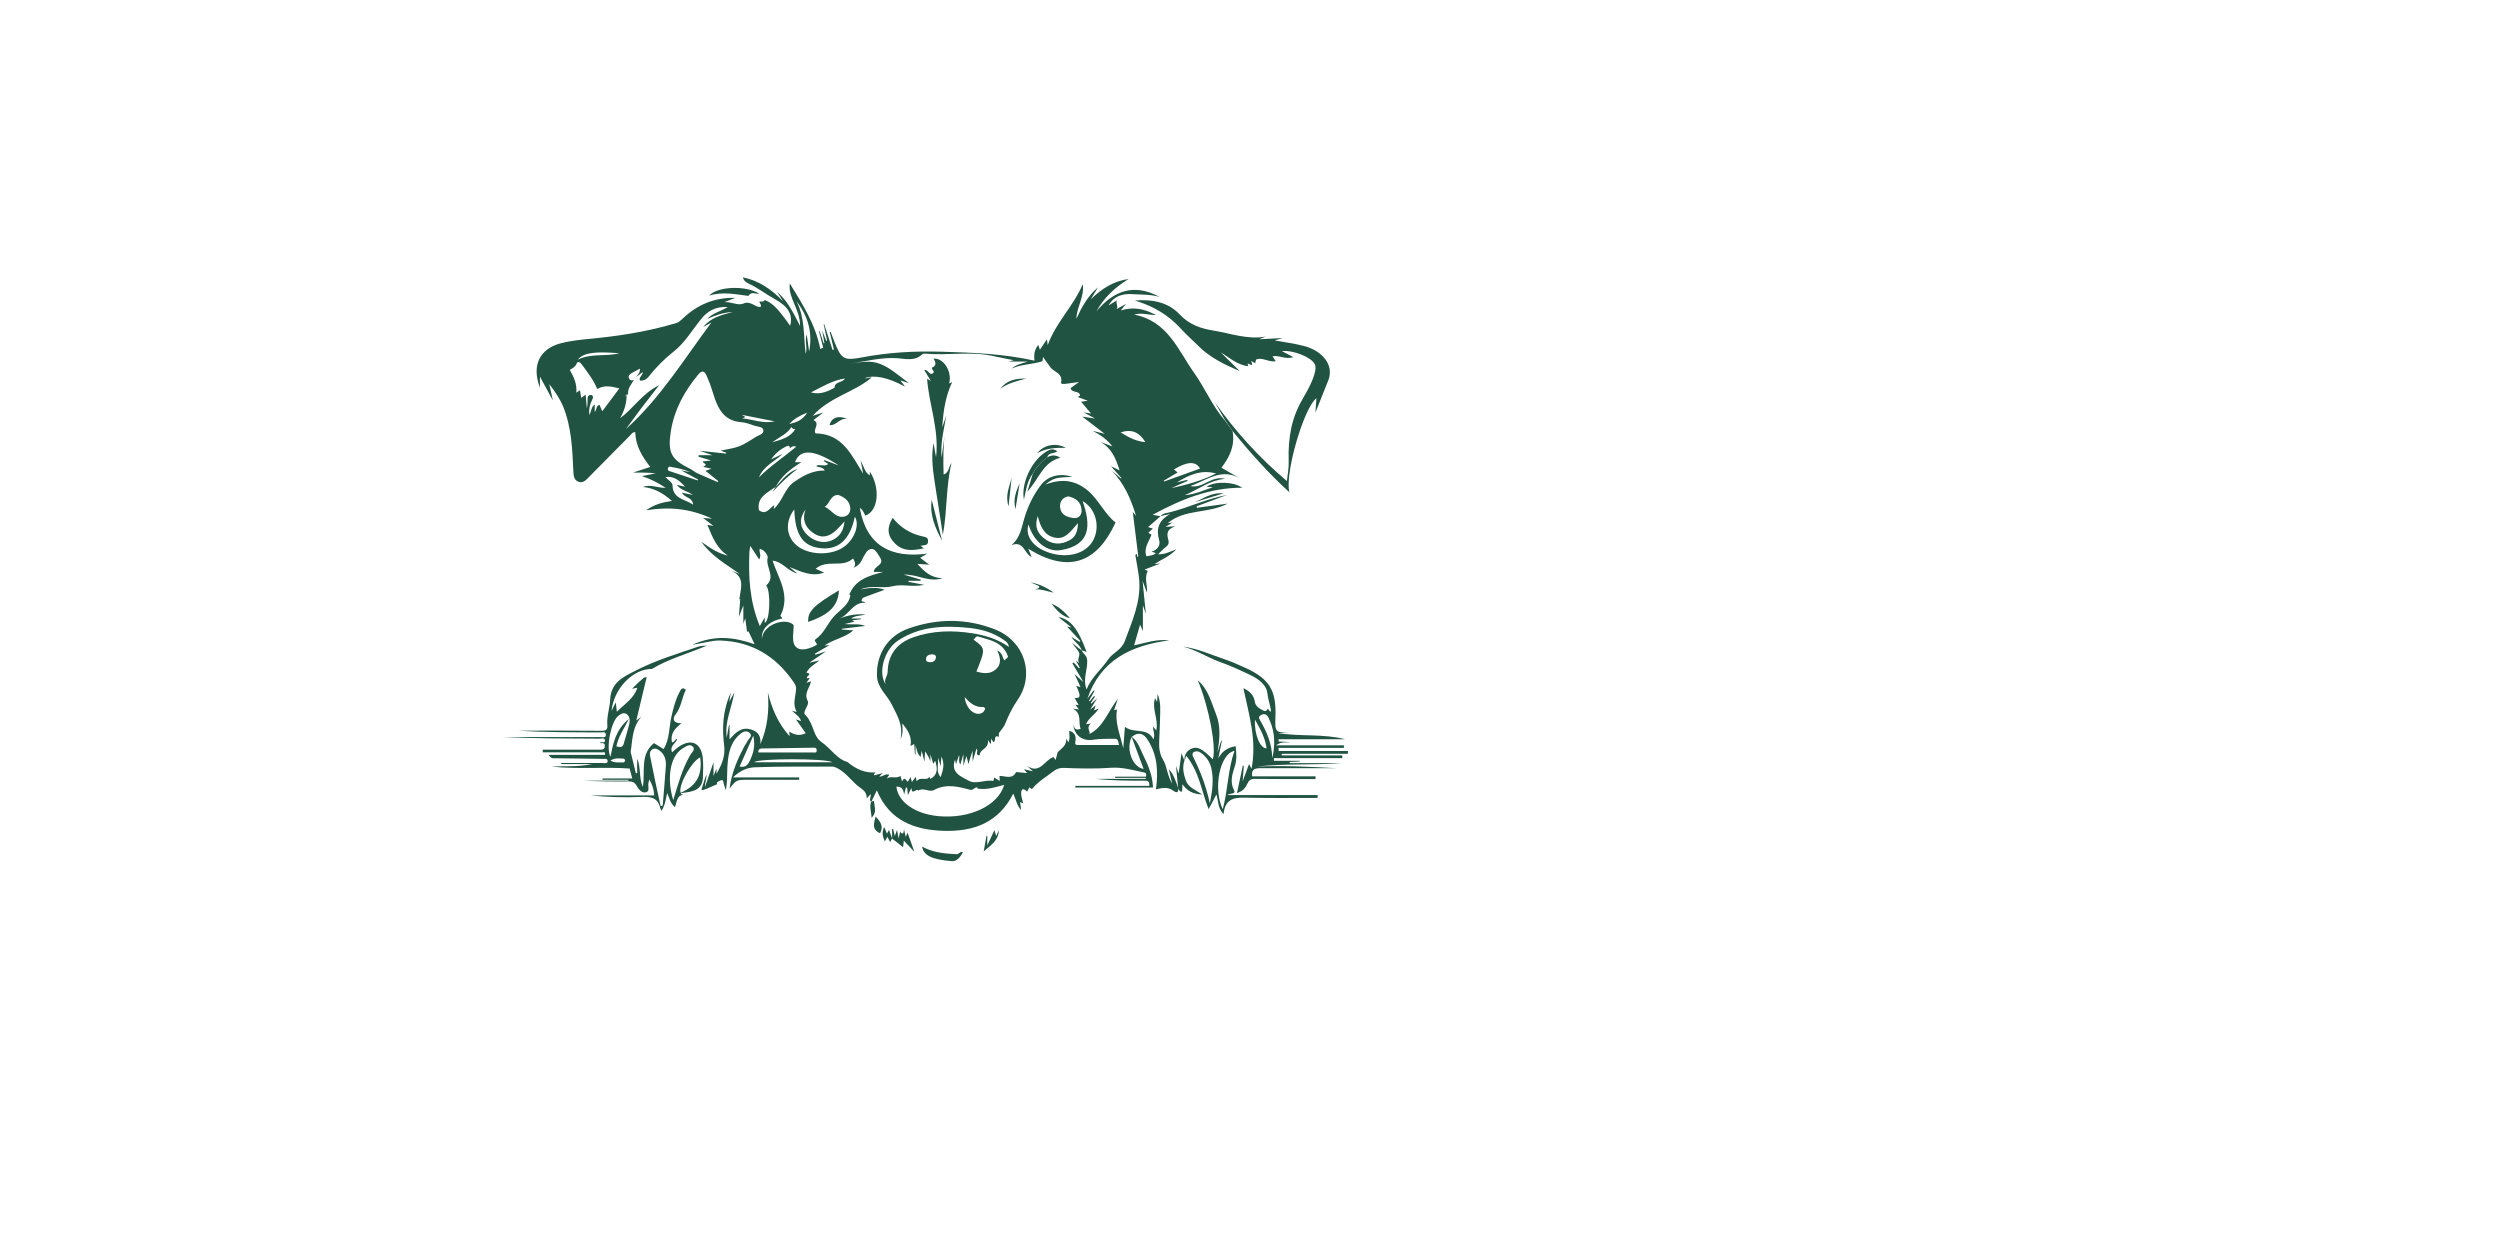 <?xml version="1.0" encoding="utf-8"?>
<!-- Generator: Adobe Illustrator 24.2.3, SVG Export Plug-In . SVG Version: 6.00 Build 0)  -->
<svg version="1.1" id="Layer_1" xmlns="http://www.w3.org/2000/svg" xmlns:xlink="http://www.w3.org/1999/xlink" x="0px" y="0px"
	 viewBox="0 0 595.3 841.9" style="enable-background:new 0 0 595.3 841.9; fill: #215342;" xml:space="preserve"
	 height="350" width="700" transform="translate(-220, -50)">
<g>
	<path d="M505.9,340.4c1.7,9.4-1.7,17.2-7.5,24.6c4.2,2.5,8.4,4.9,12.6,7.3c-12.4-7.3-22.2,0.9-33.5,5.1c8.8,1.8,13.9-7.3,23.4-4.9
		c-10.5,1-17.5,6.9-27.2,11c7.5-0.6,12.5-3.3,18.9-5.3c-2.1-0.2-3.2-0.3-4.2-0.4c5.7-3.9,18.3-3.4,24,0.7
		c-21.5-0.1-41,7.7-60.3,18.2c2.1,0.4,3.7,0.7,5.3,1c-2.7,2.3-5.4,4.7-8.4,7.3c1.3,0.4,2.1,0.7,3.2,1c-1.1,1.1-2,1.8-3,2.8
		c0.9,0.6,1.6,1.1,2.1,1.4c-1.8,4.8-5.4,8.9-3.4,14.5c2.3-0.6,4.6-0.4,6.4-2.2c-0.9-0.3-1.6-0.5-3-0.9c4.2-1.4,6.1-4.3,5.2-7.6
		c-2.2-7.7-0.5-13.5,7.4-17.8c-2.7,0.6-4.6,1-6.5,1.4c1.7-2,4.2-2,6.4-2.6c12.6-3.2,24.5-9,38.2-11.6c-7.3,2.7-13.8,5.2-20.3,7.6
		c0.1,0.3,0.1,0.7,0.2,1c6.7-0.9,13.4-1.8,20.7-2.8c-13,6.9-28.7,3.4-40.3,13.1c0.8-0.1,1.6-0.1,3.1-0.3c-1.6,1-2.7,1.6-4.6,2.8
		c2.3-0.1,3.5-0.2,6.6-0.3c-6.4,2.1-5.7,5.7-4.7,9.3c1,3.7-2.2,4.6-3.9,6.5c-0.8,0.9-1.8,1.7-3.1,3c4.5,0.2,7.7-1.6,12.3-3.3
		c-4.6,4.9-9.7,6.6-14.7,9.9c1.5-0.2,2.3-0.2,4-0.4c-4,1.5-7,2.7-10.6,4.1c1.2,0.6,1.9,0.8,2.1,0.9c-2.5,4.8-0.1,9.9-0.5,14.8
		c-0.7-1.9-1.4-3.8-3-8c0.8,8.4,1.5,14.5,2.2,22.2c-0.9-2.6-1.3-3.7-2-5.9c0,6,0,11,0,17.4c-1-2.2-1.3-3.1-1.9-4.3
		c-1.4,4.8-2.6,9.1-4,14c7.6-1.7,14.9-4.4,23.7-3.4c-26.1,3.4-46.4,13.5-55.2,39.3c1.4-1.9,2.8-3.8,4.2-5.6c0.2,0.1,0.4,0.3,0.6,0.4
		c-1.2,2.2-2.5,4.4-3.7,6.6c0.2,0.1,0.3,0.2,0.5,0.3c1-1.2,1.9-2.4,2.9-3.5c0.2,0.1,0.4,0.2,0.6,0.4c-0.9,1.4-1.9,2.9-2.8,4.3
		c0.1,0.1,0.3,0.3,0.4,0.4c1-0.9,2-1.8,3.9-3.6c-1.8,2.9-2.9,4.7-4.7,7.6c1.7-1.3,2.4-1.8,3.7-2.8c-0.4,1.3-0.7,2.2-1.1,3.4
		c1.1-0.4,1.9-0.7,3.2-1.3c-2.5,4.2-6.8,6.2-8.6,10.6c1-0.2,1.7-0.3,3.3-0.5c-3.5,2.8-0.1,5.4-1,7.1c9.5-4.8,12.6-15.5,19.2-23.8
		c-0.8,2.4-1.6,4.9-2.6,7.7c0.8-0.2,1.4-0.3,2-0.5c-1.6,8.5,1.8,16.2,4.2,26.1c0.4-6,0.7-10,1.1-14.4c5.9,4.9,15.1,0,19.2,8.5
		c1.4-3.3-0.4-5.7-0.2-8.7c0.7,1,1.3,1.7,2.1,2.7c1.7-7.7-3.2-14.6-0.8-21.7c0.2,0.4,0.6,1,1.4,2.4c0.1-1.9,0.2-3.2,0.3-5.3
		c2.3,5.5,1.8,10.6,1.7,15.6c-0.1,5.3-0.4,10.6-0.6,15.8c-0.2,4.7,0.1,8.9,2.8,13.3c2.5,4.3,2.5,9.9,5.9,15.7
		c-0.9-4.1-1.5-6.7-2.2-9.7c3.6,3.8,4.7,8.5,6.4,12.9c0,0,0-0.1,0-0.1c0.1,3.8-1.8,2.8-3.7,1.5c-3.6-2.7-7.3-1.6-11.4-0.8
		c1.6-11.5,1.1-22.9-5.5-33.2c-2.8-4.5-6.3-5.7-10.8-2.1c-4.1,8,0.4,20.5,8,21.6c-2.7-7.3-5.4-14.5-8.1-21.7
		c4.4,3.1,5.7,8.2,7.9,12.6c3.4,6.8,6.3,13.9,6.5,21.6c-17.6,0-34.9,0-52.3,0c0-0.4,0-0.7,0-1.1c16.6,0,33.2,0,49.8,0
		c0.4-3.6-1.6-3.5-3.5-3.5c-10.7,0-21.4,0-32.1-1.2c11.1,0,22.2,0,33.3,0c0-0.2,0-0.5,0-0.7c-6.9,0-13.8,0-20.7,0c0-0.3,0-0.5,0-0.8
		c7,0,13.9,0,20.8,0c0.3-1.6,0.2-2.6-1.2-2.8c-7.3-1.5-14.4-3.7-22.2-3.2c-10.7,0.8-21.4,0.5-32.1,0.1c-4.9-0.2-7.3,2.8-10.8,5.2
		c-3.9,2.7-7.6,5.5-10.6,9.1c0,0-1-0.7-1.7-1.2c-0.5,1-1,2-1.5,2.9c-2.1-2.2-3.9-2.5-4,1.1c0,2.2,0.8,4.3,1.4,6.8
		c-0.9-0.4-1.4-0.6-2.1-0.9c0.2,1.8,0.4,3.3,0.7,5.4c-2.9-3-3.3-6.7-5.3-11.1c-10,19.8-26.9,25.6-46.6,25.1
		c-19.6-0.6-36.7-6.5-45.3-27.3c-1.5,3.1-2.5,5.2-3.5,7.3c-0.1,0.2-0.3,0.3-0.4,0.5c-1.5-1.6,0.1-3.3-0.2-5.3c-1,1.1-1.8,2-2.7,2.9
		c0-3.2-1.3-5-3.9-6.8c-5.7-3.8-9.4-10.1-15.7-13.4c-1.3-0.7-2.6-1.2-3.9-1.2c-17.4,0.1-34.8-0.2-52.2,0.5
		c-4.2,0.2-9.2,1.8-14.4,6.8c16.5,0,30.5,0,44.6,0c0,0.5,0,1,0,1.6c-11.5,0-23,0-34.6,0c-7.6,0-7.6,0-12.3,5.9
		c1.4-10.9,5.5-20,10.2-28.9c0.4-0.8,1.2-1.5,1.5-2.4c0.8-2.1,4.4-4,1.7-6.3c-2.8-2.2-5.6,0.1-7.7,2.2c-6,6.1-6.8,14-7.2,21.9
		c-0.2,4.8,0,9.6-1,14.7c-0.5-1.6-1.1-3.2-1.5-4.8c-0.2-1.1-0.2-2.4-1.7-2c-1,0.3-2.8,1.3-2.8,1.6c0.4,1.5-0.4,1.3-1.3,1.7
		c-9.3,4.1-9.5,4.1-8.7,1.6c0.9-3.1,2-6.1,2.9-8.8c0.3,2.7-1,5.5-1,8.7c1.8-5.3,3.7-10.6,5.8-16.9c0,3.1,0,5.3,0,9.2
		c1-2.4,1.3-3.3,2-5c0,1.6,0,2.3,0,3.6c3.6-6.2,6-11.9,5.2-18.8c-1.4-11.6-1.3-23.1,4.5-36.1c-0.5,3.1-0.7,4-1.1,6.3
		c1.4-2.5,2.2-3.9,3.4-6.1c-1.8,10.5-6.5,19.3-5.1,30.3c0.6-3.5,1-6,1.5-8.5c0.1,0,0.3,0,0.4,0c0,3,0,6,0,9.7
		c4.1-4.7,8-8.6,14.4-6.7c4.9,1.4,7,4.7,6.3,10c4.9-11.2,6.1-22.7,5.1-34.9c2.7,10.8,6.8,20.8,14.7,29.5c-0.2-1.5-0.3-2.5-0.3-3.2
		c3.2,2.1,6.7,3.3,11.1,1.1c-2.2-3.1-4.2-6-6.6-9.3c1.4,0.5,2.2,0.8,3.5,1.2c-1.1-3.4-3.7-4.7-6.1-6.9c1.1,0.3,1.9,0.4,3.2,0.7
		c-3.1-5.1-0.8-10.2-0.5-15.2c0.2-2.6-1-3.9-2-5.4c-11.9-17.2-28.2-26.9-49.3-27.5c-5.4-0.1-10.9,1.7-18.6,2.9
		c15.1-6.9,28.1-5.2,42-0.4c-1.7-3.5-2.9-6.2-4.2-8.8c-0.3,0.2-0.6,0.3-0.9,0.5c-0.3-2.6-0.7-5.3-1.2-9.1c-0.7,1.8-0.9,2.3-1.3,3.7
		c0-4.1,0-7.5,0-12.4c-1.1,2.8-1.7,4.2-3,7.6c0.4-5.4,0.7-8.7,0.9-11.9c-0.2-0.2-0.4-0.3-0.7-0.5c0,0.8,0,1.6,0,2.4
		c0.4-8.3,5.2-16.6-5.8-21.2c2.1,0.8,4.1,1.6,6.2,2.4c-8.8-6.4-18.6-11.5-25.9-21.7c6.3,4.5,11.5,7.9,17.9,9.3
		c-7.7-4.9-10.6-12.9-13.8-20.7c0.9,0.2,2.1,0.4,4.1,0.7c-2.7-2-4.7-3.6-7-5.3c1.7,0.1,3,0.2,6,0.4c-15-6.9-29-8.1-44.4-5.6
		c5.5-3.9,10.9-5.4,17.4-6.3c-5.9-5.2-11.9-8.7-19.6-9.4c5.1-2,9.7,0.6,15.4,0.6c-5.3-3.5-10.1-6-16-7.9c2.9-0.6,5.1-1.1,9.2-1.9
		c-6.2-0.7-10.6-0.4-15.2-0.5c3.7-1.2,7.4-2.4,11.6-3.8c-5.5-7-9.9-14.3-10.1-23.4c-1.9-0.2-2.6,1.3-3.5,2.2
		c-9.1,9.2-18.2,18.4-27.3,27.6c-2,2-4,4.6-7.1,3.7c-3.4-1-3.7-4.3-3.8-7.3c-0.7-14.8-1.2-29.6-6.9-43.6c-2.1-5-5.1-9.4-9.3-15
		c0.9,4.1,1.4,6.6,2.4,11c-3.3-6.1-5.7-10.5-8.7-16c0,2.9,0,4.6,0,7.4c-5.7-14.8-0.3-26,13.7-29.8c5.5-1.5,11.3-2.2,17-2.8
		c20.7-1.9,41.2-4.9,61.1-10.9c1.5-0.4,2.8-1.6,4-2.7c10.2-9.8,21.8-14.6,35.8-14.3c-3,1.2-5.2,2.1-7.4,2.9c4.4-0.4,9.2,2.5,12.7,1
		c5.1-2.2,7.6,2.4,11.6,2.3c1.1-1.4-0.6-2.3-0.7-3.8c1.2,0,2.5,0.6,3.4-0.7c0.2,0,0.4,0,0.6-0.1c5.5,2.3,8.9,6.8,12.4,11.3
		c1.5,1.9,2.9,4,4.3,5.9c2.9-9.8-5.1-15.1-10.7-18.2c-5.9-3.2-11.1-7.4-17.2-10.2c-1.8-0.8-3.3-1.9-3.9-4.2
		c11,2.2,19.4,8.3,27.1,16.1c-1.4-2.1-2.7-4.2-4.1-6.3c7.1,5.9,10.9,14,15.5,22.9c0.1-11.2-8.3-19.1-6.9-28.6
		c8.4,13.7,17.3,27.5,20.5,44.1c0.7-0.3,1.3-0.5,2-0.8c-1-3.7-1.9-7.5-2.9-11.2c0.1,0,0.3-0.1,0.4-0.1c0.9,2.8,1.9,5.6,2.8,8.3
		c0.2,0,0.3-0.1,0.5-0.1c-0.4-2.3-0.8-4.6-1.5-8.6c1.3,3.5,2,5.2,2.7,7c0.2-0.1,0.4-0.1,0.6-0.2c-0.8-3.7-1.5-7.3-2.3-11
		c0.1,0,0.2,0,0.3-0.1c1.9,5.8,3.8,11.7,5.7,17.5c0.3-0.1,0.6-0.2,0.9-0.3c-0.9-3.9-1.9-7.8-2.8-11.7c0.2-0.1,0.4-0.1,0.6-0.2
		c0.9,2.4,1.8,4.7,2.7,7.1c4.5,11.2,6.3,12.4,17.9,10.2c18.2-3.5,36.2-4.5,54.9-3.9c20.7,0.6,41.1,1.4,61.8,6
		c-0.5-4.3,0-7.5,2.6-10.6c0.3,1.1,0.6,2,1,3.3c1.6-2.4,3-4.4,4.8-7.1c0.2,1.8,0.3,2.9,0.5,4c5.3-15.1,17.4-26.3,23.6-41.1
		c1.3,8.4-4.1,15.3-4.3,23.3c3.6-7.8,7.6-15.3,14.6-21.2c-1.8,2.9-3.3,5.5-4.9,8.1c7.3-7.1,15.3-12.3,25.5-13.7
		c-9,5.5-16.5,12.4-21.7,21.8c11.9-14.3,25.7-18.9,42.6-9.7c-6-1.8-12.4-1.5-18.6-1.9c-6.2-0.4-12.3,1.2-15.8,7.6
		c1.9-1.2,3.9-2.3,5.8-3.5c-1.4,2,1,3.9-0.4,6c2-1.1,3.6-2,6.3-3.5c-1.4,1.8-2,2.6-3.5,4.4c8.5-2.6,15.6-1.3,23.7,3.1
		c-5.6-0.1-9.7-1.8-14.7-0.3c22.6,4.3,29.5,23.8,40.4,39.2c7.4,10.4,12.3,22.5,20.8,32.2C502.7,335.8,504.3,338.1,505.9,340.4z
		 M97.8,315.7c-0.3,0.3-0.5,0.5-0.8,0.8l0-0.1c0.1,0.3,0.3,0.5,0.4,0.8c0.1-0.2,0.3-0.4,0.4-0.6l0,0c-0.1,5.2-1.6,10.1-4.4,15.1
		c9-6.6,14.6-16.4,26.3-22.3c-4.9,6.3-8.5,10.9-12,15.5c-3.5,4.7-6.9,9.4-10.4,14.1c23.2-20.8,39.3-47.3,57.6-71.8
		c-1.3,0.8-2.9,1.6-5.6,3.1c5.4-6.5,12-8,20-10.2c-7.2,0.5-12.2,2.5-17.2,4.7c3.6-4,9-5,13.8-8c-8-0.5-13.6,2.6-18,8.2
		c-6,7.4-11,16-18.3,21.7c-6.5,5.1-11.9,10.6-16.9,16.9c-1.2,1.6-3.4,3.1-6,2.7c-0.8-2.4,2-3.4,2-5.7c-1.7,1.2-3.1,2.2-4.5,3.3
		c1-1.6,2.9-2.8,2.5-5.6c-2.1,1.2-3.9,2.1-5.7,3.1c-1.1,0.7-2.2,1.6-1.7,3.2c0.6,1.7,1.9,1.9,3.4,1.3c-1.7,3-4.3,5.6-3.9,9.4
		C98.5,315.4,98.1,315.6,97.8,315.7L97.8,315.7z M207.7,351.9c0.1-1.5-0.7-2-2-1.4c-4.3,1.9-7.8,4.9-10.6,8.9
		c2.6-1.2,5.2-2.5,7.8-3.7c-5.4,5.1-12.9,8.2-16,15.8c7.6-7.6,16.6-13.5,25.1-20.6C209.7,349.9,208.8,351.2,207.7,351.9z
		 M198.2,377.9c-5.6,4-12.9,6.9-11.3,15.7c4.8,3.7,7-1.3,10.4-3.4c-0.2,1-0.3,1.5-0.5,2.7c6.2-5.5,7.2-13.7,13.8-18.3
		c6.2-4.3,12.5-7.8,20.7-7.7c-1.8-2.9-4.3-1.7-5.9-3.1c2.6-1.5,5.7,0.9,8.2-1.3c-1.2-0.8-2.1-1.4-3-2c0.1-0.2,0.2-0.4,0.3-0.6
		c2.5,0.9,5.1,1.8,9.8,3.6c-16.7-11-26.1-11.4-29.5-2.2c1.1,0,2.2,0,4.3,0C207.9,366,201.9,370.9,198.2,377.9L198.2,377.9z
		 M404.3,488L404.3,488c0.9,2.4,3.6,3.3,3.7,6.9c0.3,6.4-3.1,12.6-0.4,19.4c3.2-8.1,9.9-13.3,14.4-20c3.2-4.8,9-6.2,11.4-12.7
		c4.9-13.2,10.6-25.9,9.7-40.2c-0.4-5.9-1.8-11.7-2.7-17.6c0.4-0.3,0.7-0.5,1.1-0.8c0.1,0.8,0.2,1.5,0.3,2.3
		c0.2-0.2,0.4-0.4,0.6-0.6c-1.3-10.1-2.5-20.3-3.7-29.9c0.2,0.2,0.7,0.9,2.2,2.6c-3.7-12.1-8.3-22.1-16.3-30.3
		c2.1,1.7,4.1,3.5,6.2,5.2c0.1-0.1,0.2-0.2,0.3-0.3c-2.1-2.4-4.2-4.8-7.1-8c2.6,1.3,4.2,2,5.8,2.8c-2.5-8-5.4-15.1-13-19.2
		c2.6,1,5.2,2,8.2,3.1c-3.8-4.9-8.3-7.9-13.3-10.5c2,0.5,4.1,1,8.1,2c-5.9-4.5-10.2-7.9-15.1-11.6c3,0.4,5.3,0.8,8.6,1.3
		c-2.8-1.5-4.6-2.5-7.6-4.1c2.6,0.4,3.6,0.5,4.9,0.7c-2.3-2.8-4.4-5.2-6.7-7.9c1.4-0.2,2.4-0.4,4.5-0.7c-2.9-1-4.7-1.7-6.8-2.5
		c0.8-0.5,1.6-0.9,1.6-1.1c-0.6-3.5-5.4-1.3-6.4-4.9c1.4-1,2.9-2.1,5.7-4.1c-4,0.6-6.5,0.8-8.9,1.2c-1.3,0.2-3.5,0.3-3.2-1
		c1.4-6.3-5.1-6.9-7.4-10.4c-1.2-1.9-3.1-4-4.7-6.7c-0.2,1.5-0.3,2.5-0.4,2.9c-7.1,2.3-14.3,1.9-20.8,5c2.6-2.4,5.8-3.2,10.9-4.8
		c-5.2,0-8.4,0-13,0c1.8-0.5,2.2-0.6,3.5-0.9c-4.9-1-9-1.7-13-2.6c-15.4-3.7-31.2-0.4-46.7-1.8c-0.6-0.1-1.5,0.1-2,0.5
		c-4.8,4.7-11.2,3-16.2,2.6c-11.4-0.9-22,2.3-33,3.6c7.1-0.7,14.1-2.6,21.2,0.3c6.7,2.7,11.9,7.5,19.2,12.9c-3.1-1-4.2-1.4-5.8-1.9
		c1.1,1.5,1.8,2.5,3.1,4.2c-11.7-6.3-20.9-8.1-27.1-5.7c1.8,0.4,3.9-1,4.5-0.3c-11.8,9.9-28,12.9-39.6,25.7c2.4-0.8,3.8-1.2,7.2-2.3
		c-3.2,2.5-4.7,3.7-6.6,5.1c4.8,2.5-0.7,6.4,1.4,9c18.3,0.3,24.1,14.7,32,27.1c-0.4-2.4-0.9-4.7-1.7-9c2.3,4.8,2.9,8.2,6.2,10.2
		c0-0.8,0-1.5,0-2.6c7.3,11.3,5.7,26.6-3,29.7c-2.1-4.1-2.1-4.1-3.8-5.2c4.7,26,21.4,33.9,45.5,30.8c-1.6,1-3.3,1.9-4.8,2.8
		c1.9,1.4,3.6,2.7,6.1,4.6c-3.1-0.2-5.3-0.4-7.9-0.5c4.5,5,8.6,9.3,16.9,9.7c-9.6,2.9-16.3-2.7-26.2-2.5c5.3,1.6,8.4,2.5,11.5,3.4
		c-0.1,0.3-0.1,0.6-0.2,0.8c-2.7,0-5.3,0-8,0c0,0.2,0,0.4-0.1,0.7c3.1,0.6,6.3,1.2,10.6,2c-7.9,1.8-14.4-0.8-21.5,1
		c-6.6,1.7-14.3-1.1-21.3,2.1c5.4-1,10.8-1.8,16.2,0.2c-4.8,1.8-9.5,3.4-14.1,5.2c-0.6,0.2-1.2,1-1.4,1.7c-0.4,1.9,1.8,0.4,2.3,1.9
		c-8.4-0.5-10.7,8.4-17.5,10.6c5.3-1.8,10.4-3.4,18-2.7c-4.6,1-7.4,0.8-9.9,2.7c2.4,0,4.5,0,6.6,0c0,0.2,0,0.3,0,0.5
		c-1.8,0.2-3.6,0.4-6.1,0.8c1.1,0.5,1.5,0.7,1.8,0.8c-1.6,0.4-3.2,0.8-6.6,1.6c5.5,0.6,9.5-0.5,13.8,1.3c-5.8,0.7-10.8,1.3-15.8,1.9
		c0,0.2,0,0.3,0,0.5c2.3,0.2,4.6,0.4,7.8,0.6c-5.8,5-13,5.7-19.4,10.2c1.8-0.2,2.4-0.2,3.4-0.3c-3.6,2.1-6.8,3.9-9.9,5.8
		c0.1,0.2,0.2,0.5,0.4,0.7c1.9-0.6,3.8-1.2,7.1-2.3c-4.1,2.8-6.8,4.7-11.3,7.7c3.4-0.8,4.7-1.1,6.9-1.6c-3.6,2.8-6.9,4.6-8.8,8.2
		c4.6,1-0.6,2.4,0.4,3.8c0.4,0,0.9,0,1.8-0.1c-0.7,1.1-1.4,2-2.2,3.2c1.2-0.4,1.9-0.6,3.1-1c-0.9,4.6-5,7.9-2.2,13.3
		c1.4,2.7-4.4,7.7-1.4,9.5c5.9,6.6,4.6,13.9,10.8,18.2c6.3,4.4,10.5,11.6,17.3,13.3c6.1,5.2,12,7.4,18.9,7.1
		c-0.3,0.9-1.7,0.9-0.7,1.9c1.7-0.4,3.3-0.9,5.5-1.5c-0.9,1-1.5,1.6-2.3,2.4c2.6,0,4.3-2.3,6.8-1.3c-0.6,1-1.2,1.8-1.7,2.6
		c2.9-2.1,6.3,0.4,9.2-1.8c0.4,1.3,0.7,2.2,1.1,3.8c1.5-3.6,2.6-1,3.8,0.2c0.7-1.1,1.2-1.9,2-3.2c0.4,1.7,0.6,2.4,0.8,3.3
		c1-1.2,1.7-2.2,2.7-3.5c0.2,1.3,0.3,2.1,0.5,3c2.3-2.9,4.7-0.8,7.8-2c-0.4,0.6,0.1-0.2,0.7-1.1c0.4,0.8,0.6,1.3,0.7,1.5
		c5.3-2.8,4.9-7.2,3.3-12.2c-0.4,0.7-0.8,1.3-1.3,2.1c-0.6-1.9-1-3.4-1.9-6.5c0,2.8,0,3.9,0,5c-0.7-2.5-1.9-4.5-3.6-6.9
		c-0.1,2.1-0.2,3.8-0.4,6.9c-0.8-2.9-1.2-4.4-1.9-7.3c-0.4,2.2-0.5,3.1-0.7,4.1c-2.5-2.2-2.5-5.1-3.4-7.7c0,2,0,4.1,0,6.1
		c-0.1,0-0.3,0-0.4,0c-0.2-2.3-0.4-4.6-0.5-7.1c-0.8,0.5-1.3,0.7-2.5,1.4c1.1-6.4-1.8-10.7-5.6-15.3c0.2,3.5,0.9,6.3-1.1,10.7
		c1.9-10-2.6-16.5-6-23.5c-3.1-6.4-9.6-11-9.9-19.1c-0.5-14.5,7.1-27,21.3-32c19.5-6.9,39.4-6.9,58.6,0.8
		c19.8,8,26.6,30.6,14.7,47.5c-3.6,5.2-6.2,10.8-8.5,16.5c-0.7,1.7-2.2,3.1-4,5.7c0-0.2,0,1.1,0,2.4c-4.1-1.4-1.4,3.3-3.8,3.6
		c-0.3-0.6-0.7-1.2-1.3-2.3c-0.1,1.5-0.2,2.5-0.3,3.8c-0.6-0.8-0.9-1.3-2-2.9c1,6.1-5.7,6-5.5,10.4c-3.6-0.2-0.5-3.2-2.2-4.5
		c-0.8,2.6-1.5,4.9-2.6,8.6c0-3,0-4.5,0-7.3c-1.1,3.3-1.8,5.5-2.8,9c-0.6-2.6-0.9-3.7-1.3-5.4c-0.6,2-1.1,3.3-2.1,6.6
		c0-3.4,0-4.9,0-7.9c-1,3.3-1.5,5-2,6.9c-1.7-1.9-0.3-3.9-0.9-6.2c-0.8,2.3-1.4,4.2-2.1,6.1c-0.2-1-0.4-2-0.6-3.1
		c-3.3,8.9,4.1,11.4,9.1,14.2c5,2.8,11-0.9,16.7,0.2c0.1-0.6,0.3-1.3,0.5-2.3c1.3,0.8,2.4,1.4,3.8,2.3c-0.1-1.4-0.1-2.3-0.2-3.4
		c4.1,0,8.6,2.6,11.2-2.6c2.1,0.2,4.3,0.4,7.4,0.7c-1.1-1.4-1.6-2-2.1-2.6c1.6,0.4,3.1,0.7,6.1,1.4c-2.2-1.9-3.1-2.7-4.1-3.6
		c9,5.8,11.8-4.1,17.9-6c0,0,0.5,0.7,1.4,2c0.7-2.7,1.2-4.7,1.4-5.2c3-3.1,6-4.5,5.8-9.2c0.7,1.2,1,1.8,1.4,2.5
		c1.4-2.8,0.4-5.6,0.6-7.8c4.3,1.2,4.8,4.3,4,8.1c-0.2,1.1,0.7,1.5,1.6,1.5c9.2,0,18.4,0,27.9,0c-0.5-2.5-0.6-4.2-2.7-4.2
		c-4.8,0.1-9.7-0.2-14.4,0.6c-7.1,1.2-13-2.4-13.7-10.5c0.9,4.5,2.9,3.8,5,3.2c-1.9-4.4,1.2-10-5.2-13.6c2.2,0.3,2.9,0.4,4,0.6
		c-0.9-1.3-1.6-2.2-2.3-3.3c0.8,0.1,1.3,0.2,2.2,0.3c-1-1.7-1.9-3.1-2.8-4.7c4.2,0.1,4.3-1.3,1.1-8.3c1,0.3,1.8,0.5,2.9,0.9
		c-1.3-2.8-2.3-5-4-8.8c2.2,2.1,3.3,3,6,5.5c-3.3-5.5-5.4-9.1-7.5-12.7c0.3-0.2,0.6-0.4,0.9-0.6c1.2,1.3,2.4,2.6,3.6,3.9
		c0.2-0.1,0.4-0.2,0.5-0.4c-0.8-1.4-1.6-2.9-2.7-4.8c1,0.8,1.7,1.2,2.3,1.7c-1.5-2.3,0.2-4.3,0.1-6.1c-0.1-2-2.4-3.9-4.9-7.5
		C401.2,485.8,402.7,486.9,404.3,488z M202.8,466.5c-9.1,1.8-14.4,7.1-13.9,13.7c0.8-9.9,16.4-14.6,21.4-9.2
		c0,5.8-1.8,12.3,2.1,15.2c3.3,2.6,9.3,0.5,13.5-1.9c0.1-1.8-2.5-2.6-0.8-3.8c5.7-3.9,7.9-10.4,12.2-15.2
		c4.2-4.7,10.4-7.7,11.2-14.7c0.1,0-0.4,0-0.8,0.1c4-10.5,13.4-12.9,22.9-15.5c-2.2,0-4.4,0-6.3,0c-0.1-4.2,7.5-4.4,4.2-9.7
		c-1.2-1.9-2.3-4.1-4.1-5.3c-1.5-1-3.8-0.2-5,1.5c-1.3,1.8-2.4,3.8-3.3,5.8c-1.2,2.4-3.1,3.9-5.6,5c2.2-2.2,0.9-4.1-0.2-6.4
		c-7.1,6.8-17.5,0.2-25.2,7c2,0.9,3.6,1.6,5.7,2.5c-7.9,3-14.7-0.2-23.3-3.7c2.6,2.2,3.6,3,5.3,4.4c-6.8-1.9-10.1-8-16.7-8.7
		c3.9,12.1,12.3,23.1,5.3,37.1c1.3-0.2,0.6-0.1-0.2,0C201.6,465.2,202,465.7,202.8,466.5z M146.2,357.6c0-0.3,0.1-0.6,0.1-1
		c2.7,0,5.5,0,9.4,0c-3.2-1.1-5.2-1.8-8.8-3c7,0.7,12.5,1.3,17.9,1.9c0-0.2,0.1-0.4,0.1-0.6c-1.1-0.4-2.3-0.8-3.8-1.4
		c4.6-1,8.9-1.5,12.7-3c3.8-1.5,7.3-3.9,10.8-6.1c2-1.3,5.5-1.9,5.3-4.5c-0.2-2.7-3.9-2.4-6.1-3.2c-3-1.1-6.1-2.2-9.2-2.4
		c-10.5-0.9-14.8-8-17.7-16.7c-1.4-4.1-2.5-8.4-4.3-12.3c-1.1-2.4-2.5-8-6.6-3c-9.2,11.1-16.1,23.5-18.4,38
		c-2.3,14.6,0.1,19.1,13,25.5c1.7,0.8,3.1,2.2,4.7,2.9c4.6,2.1,9.2,4,13.8,6c0.1-0.2,0.3-0.5,0.4-0.7c-2.7-2.2-5.5-4.4-8.6-6.9
		c1.6-0.6,2.5-0.9,4-1.4c-2-0.5-3.4-0.8-5.6-1.3c4.2-1.9-0.4-2.2-0.2-3.6c1.8-0.2,3.3-0.4,5.6-0.7
		C151.5,359.1,148.8,358.4,146.2,357.6z M352.1,578.6c-5.9,1.6-11.3,3.4-17.7,2.6c-1-2.6-3,1.3-5,0.8c-8.2-2.2-16.4-4.4-24.8,0.2
		c-2.8,1.5-7-2-10.5,0.3c-1.1-2.1-4.2,3.7-4.5-1.8c-0.9,1.7-1.4,2.8-2.4,4.8c-0.2-2.2-0.3-3.4-0.4-4.6c-0.3-0.3-0.6-0.5-0.8-0.8
		c-0.3,1-0.5,2-1.3,5c-0.8-5.7-3.3-4.9-5.2-5.4c0.9,10.4,12.7,18.6,28.4,20C328.8,601.6,348,592.7,352.1,578.6z M187.1,426.8
		c-2-3-3.8-5.7-6-9.1c-0.3,1.7-0.5,2.8-0.6,3.9c-0.7,16.7,0,33.2,7,50.1c1.5-2.7,2.2-3.9,3.3-5.9c0,1.8,0,2.7,0,3.7
		c3.6-1.1,4.2-21.4,1-25.2c6.8-5.8-0.7-12.5,1-18.7c0.3-1.1-1.8-5.3-5.4-5.9C187,422.2,188.7,424,187.1,426.8z M70.2,315.8
		c0.3,3.4,0.6,6.3,0.8,9.2c0.5-2.1,0.5-4.2,0.5-6.3c0-1.1,0.2-2.2,1.4-2.6c0.5-0.2,1.3-0.1,1.6,0.2c1.1,0.8,0.6,1.9,0.1,2.9
		c-1.6,3.1-2.3,6.3-2,10.3c1.6-2.5,1.2-5.3,3.7-7.1c0,1.9,0,3.4,0,5.1c1.4-1.6,0.8-4,3.2-4.9c0.6,1.4,1.2,2.7,1.9,4.4
		c3.9-5.2,7.5-10,11.5-15.4c-5.3-1.3-10-2.5-14.9,0.4c-2.5-6.1-6.5-11.2-10.3-16.4c-1-1.3-2.6-3-3.7-0.5c-1,2.3-2.8,3-4.5,4
		c2.7,4.8,5,9.5,4.4,15.4c1.1-0.7,1.6-1.1,2.5-1.7c0.3,1.9,0.5,3.4,0.8,5.2C68.3,317.2,69,316.6,70.2,315.8z M272.4,511
		c-1.7-3.1,1.1-5.4,1.2-8.4c0.2-11.6,6.2-19.4,17.1-23.3c13.2-4.7,26.7-4.9,40.4-2.7c8.5,1.4,16.5,3.8,24.2,9.1
		c-0.5-2.9-2.1-3.7-3.5-4.7c-7-5-15-7.2-23.4-8.1c-16.8-1.7-33.2-1.2-47.9,8.6C271.1,487.7,266.9,503.6,272.4,511z M352.1,494.8
		c2.6-2.1,2.8-2.2,2.3-3.3c-3.4-9-11.8-10.4-19.5-12.7c-2.1-0.7-2.3,1.3-3.5,2c8.2,6,8.2,6,2,21.5c4.5,1.3,8.9,1.9,12.7-1.2
		c4.4-3.5,3.6-8.2,1.3-13C350.7,489.5,350.9,492.4,352.1,494.8z M210.7,393.1c-6,7.9-5.7,17.2,0.8,23.5c7.8,7.6,24.8,8.2,33.6,1
		c6.6-5.3,9.6-14.5,6.4-19.6c-3.1,14.9-10.5,22.1-21.9,21.3C216.8,418.4,211.4,411,210.7,393.1z M240.2,383.3c-5.5,0.3-5.5,6.1-9,8
		c4.2,1.8,6.7,6.8,11.7,6.8c3.8,0,5.9-2.8,5.5-6.3C247.8,387,244.1,384.7,240.2,383.3z M218.3,393.1c-3.5,5-4.6,10-0.5,15.3
		c4.7,6,12.7,8.5,19.1,5.1c4-2.1,7-5.4,7.6-12.3c-6.7,7.7-12.8,14-21.7,7.3C217.9,404.8,215.9,399.5,218.3,393.1z M186.6,556.8
		c12.5,0,24.6,0,36.7,0c0.9,0,2.6,0.6,2.5-1.5c0-1.7-1.2-1.8-2.4-1.7c-11.2,0.2-22.5,0.4-33.7,0.5C187.1,554,186.2,555,186.6,556.8z
		 M220.7,286.8c2.5-12.7-0.7-23.9-8.5-33.9c5.8,11.2,4.7,23.6,6.2,35.5c1.4-4.3-0.9-8.5,0.7-13.2
		C219.7,279.5,220.2,283.1,220.7,286.8z M142.6,389.9c-0.5-5.3-5.8-4.4-7.5-8c2.3,0.4,4.3,0.8,7.3,1.4c-3.9-2.7-7.9-2.9-10.8-6.7
		c2.5,0.5,4.2,0.9,5.6,1.2c-3.5-3.7-7.3-7.4-13.3-6.5c1.7,1.9,4.8,3.7,4.8,5.4C128.8,386.1,136.9,386,142.6,389.9z M464.6,378.8
		c10.4-2.3,20.6-5,30.2-9.9c-10-2.8-18.3,1-26.4,6c2.3-0.6,4.7-1.1,7-1.7c0.1,0.2,0.1,0.5,0.2,0.7
		C472,375.5,468.3,377.2,464.6,378.8z M183.7,563.4c17.6,0,35,0,52.7,0C232.3,560.7,185.9,560.7,183.7,563.4z M468.9,368.2
		c-3.4,2-6.4,3.8-9.4,5.6c0.1,0.2,0.2,0.3,0.3,0.5c8.1-2.9,16.1-5.8,24.2-8.7c-2.8-5.1-8.6-4.9-17.6,0.6
		C467.2,366.9,467.9,367.4,468.9,368.2z M173.9,566.3c4,0.8,5.5-1.2,6.7-3.6c2.4-5,4.1-10.1,2.5-17.2
		C179.7,553.2,176.9,559.5,173.9,566.3z M237.8,311.2c0.3-4.6,5.2-3.1,7.1-6.3c-8.7,1.3-15.5,5.7-23,9.4
		C228.3,316,233.2,313.6,237.8,311.2z M430.5,341.2c5.6,3.5,10.4,6,16.7,6.6C443.2,341.4,438.4,338.7,430.5,341.2z M325.5,519.5
		c0.8,8,7,13.2,11.8,10.6c0.9-0.5,1.5-1.6,2-2.6c0.1-0.2-0.8-1.4-1.1-1.3C332.8,526.6,329.1,523.7,325.5,519.5z M145.7,373.6
		c0.1-0.3,0.2-0.6,0.1-0.7c-3.5-1.9-7-3.8-11.3-6.1c2.6,0.5,4.4,0.8,6.2,1.2c-4-1.7-8.1-2.7-12.3-3.4c-0.9-0.2-2.5-0.9-2.8,1
		c-0.3,1.8,1.3,1.7,2.3,2.1C133.8,369.6,139.7,371.6,145.7,373.6z M92.9,287.9c-16.7-1.3-24-0.4-28,4.3
		C74.4,287.7,83.4,290.4,92.9,287.9z M177.8,330.9c-0.5,0.2-1,0.4-2.1,0.9c7.5,0.7,14,3.7,21.8,2c-7.6-1.5-14.3-2.8-22.1-4.4
		C176.8,330.3,177.3,330.6,177.8,330.9z M195.8,347.9c7.1-2,12.3-3.5,15.6-8.9c-1.4,0.2-2.1-0.5-2.6-1.4
		C206,342.1,201.4,344,195.8,347.9z M207.4,335.6c4.3-1.1,8.7-2.2,12-7.7C214,330.1,210.3,332.2,207.4,335.6z M307.5,560.2
		c0.4,5.4-1.5,9.5,1.8,13.2c1.5-4.4,3-8.7,0.5-13.8c-0.2,2.3-0.3,4-0.5,6.5C308.7,564,308.4,562.8,307.5,560.2z M302.8,496
		c1.3-0.1,3-0.8,3.3-3c0.3-1.9-1.3-2.3-2.8-2.3c-2,0.1-3.7,0.9-3.9,3.2C299.4,495.8,300.7,496,302.8,496z"/>
	<path d="M109.6,506.3c0.6-0.1,1.3-0.2,1.7-0.2c-2.3,9.6-4.6,19-7,29.2c1.5-1.1,2.4-1.8,3.5-2.6c-6.4,7-6,16-7.3,23.7
		c1.2,4.8,2.3,9.6,3.5,14.4c0.3,0,0.6,0,0.9-0.1c0-3.2,0-6.5,0-9.7c2.7,6,1,12.8,3.8,19c1.8-10.3-2.1-21.6,7.5-29.5
		c2.2,1.4,4.7,2.9,6.5,4c4.2-6.8,3.6-14.7,5.3-22c1.3-5.6,2.7-11.2,5.4-16.3c0.9-1.8,1.8-3.8,4.3-1.6c-2.7,5.2-3,11.6-7,16.7
		c-2.3,3-1.4,5.8,4,5.9c-4.6,3.5-7.5,7.1-6.4,12.7c1.6,0.5,1.9-2.2,3.6-2.2c-0.9,3-5.3,4.6-3.5,9c1.8-1.5,3.4-3,5.2-4.2
		c8.1-5.1,14.4-1.9,15.5,8c0.4,4.3,0.3,8.7,0.1,13c-0.3,8.4-6.3,10-15.7,10.7c13-5.2,15.1-13.9,13.9-24.1
		c-5.4,2.2-14.7,18.2-13.3,23.6c0.7,2.7,3,0.9,5.5,2.1c-7.9-2.2-7.7,3.4-9.2,7.8c-3.3-2.5-3.7-6.1-5.3-9.5c-1,4-1.1,7.8-3.9,12.1
		c-0.4-1-0.6-1.5-0.8-2.1c-1.8-7.6-7.4-7.6-13.7-7.3c-11.1,0.4-22.2,0.1-33.4-1.1c14.3,0,28.5,0,43.1,0c-0.3-4.3-1.3-7.4-3.4-10.8
		c-0.2,1.2-0.3,1.8-0.5,2.4c-0.5,2.2,1.1,5.6-1.6,6.3c-3,0.8-5.1-2.1-6.5-4.6c-1.3-2.2-2.8-2.7-5.2-2.7c-10.2,0.1-20.3,0-30.5-0.5
		c10.1,0,20.2,0,30.3,0c0-0.2,0-0.4,0-0.6c-5.8,0-11.7,0-17.5,0c0-0.3,0-0.6,0-0.9c6.6,0,13.1,0,20.1,0c-0.7-2.6-1.2-4.6-1.8-6.7
		c-17.5-1.2-34.9,0.6-52.8-1.3c8.9-0.5,17.4,0.4,27.7-1.7c-8.3,0-14.6,0-20.9,0c0-0.2,0-0.5,0-0.7c9.2,0,18.5,0,27.7,0
		c1.2,0,3.4,0.7,3.5-1.2c0.1-2.2-2.3-1.5-3.6-1.6c-10.5-0.2-20.9-0.2-31.4-0.4c-1.3,0-2.8,0.6-4.8-2.3c13.3,0,25.6,0,38,0
		c0-0.6,0-1.1,0-1.7c-14,0-27.9,0-41.9,0c0-0.6,0-1.2,0-1.8c12.8,0,25.7,0,38.5,0c1.6,0,3.4-0.1,3.3-2.6c-0.1-2.7-2.2-1.3-3.4-2
		c1-1,3.6,0.6,3.5-1.5c-0.1-2.2-2.4-1.3-3.7-1.3c-22-0.1-44-0.1-66-1.1c22.2,0,44.5,0,66.7,0c1.3,0,3.6,0.9,3.6-1.5
		c0.1-2.4-2.3-1.6-3.5-1.6c-18.6-0.1-37.2,0-55.8-1.2c18.8,0,37.6-0.1,56.4,0.1c3.1,0,4.2-0.9,3.9-4c-0.5-5.8,1.7-11.4,1.9-16.9
		c0.5-11.6,8.7-15.3,16.5-19.3c13.6-7.1,28.4-11.6,42.9-16.5c1.4-0.5,3-0.4,5.8-0.7c-13.1,5.6-25.8,8.9-37,15.7
		c-12.9,0-25.7,13.1-27.3,28.3c1.1-2.1,1.9-3.7,2.9-5.8c0.2,2.2,0.4,3.8,0.7,6.4c5.5-5.5,11.6-9.1,13.8-16.2
		c-0.7,0.1-1.8,0.3-3.6,0.7C104.4,510.8,107,508.5,109.6,506.3z M120.7,592.9c0.5-0.1,0.9-0.2,1.4-0.3c0.7-8.8,1.5-17.5,2.1-26.3
		c0.3-4-0.5-7.8-3.9-10.5c-1.4-1.1-3-2.1-4.8-1.3c-1.7,0.8-2.3,2.7-2,4.2C115.7,570.2,118.2,581.6,120.7,592.9z M129.2,588.9
		c3.2-10.5,6-21.1,11.6-30.6c0.9-1.6,3.6-3.6,1.5-5.5c-2.1-2-4.6,0-6.7,1.2C126.2,559.8,125.1,575.9,129.2,588.9z M90.9,552.7
		c2.2,0.5,4.1,1.1,4.9-1.7c1.3-4.6,2.8-9.2,3.9-13.9c0.5-2.3,0-4.9-2-6.2c-1.8-1.2-3.9-0.1-5.5,1.2c-4.8,3.7-8.5,21.3-5.3,27.6
		c1.9-9.3,3.5-18.2,12.4-25.5C95.8,541.2,92.1,546.4,90.9,552.7z M86.9,562.3c3.3,1.8,6.2,1,8.9,1.2c0.3,0,0.9-0.7,1-1.2
		c0-0.4-0.5-1.3-0.8-1.3C93.1,560.9,90.2,560.1,86.9,562.3z"/>
	<path d="M505.7,340.1c-1.7-2.5-3.4-5-5.1-7.5c-2.2-3.9-4.4-7.7-6.6-11.6c13.9,19.7,30,37.4,48.5,53c0.4-4.2,1.4-8.7,1.2-13.5
		c-0.3-7.8,0.3-15.5,1.9-23c1.6-7,4.4-13.7,8.1-19.9c4.4-7.3,9.7-18.1,7.6-22.3c-2.3-4.7-14.6-9.7-22.2-8.8c2.7,1.4,4.7,2.4,7.7,4
		c-5.5,1.9-9.4-1.5-14-0.5c0.7,1.1,1.3,2,2.2,3.3c-4.8,0.8-8.8-2.8-13.1-1.2c-0.4,0.2-0.4,1.4-0.7,2.5c-0.8-0.4-1.6-0.8-2.8-1.4
		c0.3,0.9,0.5,1.6,0.6,1.8c0.6,2.8-4.6-2.7-2.4,1.7c-7.3-0.8-12.7-5.7-18.8-9.5c4.3,4.2,8.6,8.5,12.9,12.7
		c-10.2-4.3-19.9-9-27.6-16.7c-4-4-8.3-7.7-12.1-11.9c-8.2-9-18.1-15-30.9-18.9c12.3-1,22.7,1.4,30.2,9.4c6.6,7,14.3,9.5,23,10.9
		c11.5,1.9,22.8,6.2,34.9,4c-0.8,0.4-1.7,0.7-4.4,1.8c6.1-0.3,10.3-0.5,15.8-0.8c-2.4,0.7-3.6,1.1-5.3,1.6c6.6,1.2,12.8,2,18.8,3.5
		c12.6,3,20.1,11.9,18,21c-0.2,0.8-0.4,1.6-0.7,2.3c-2.7,6.8-5.4,13.6-8.7,21.8c0.3-4.1,0.5-6.8,0.7-9.7
		c-8.6,6.4-21.6,51.7-18.2,63.4C530.2,368.8,517.7,354.8,505.7,340.1z"/>
	<path d="M472.6,485.5c9.8,1.3,18.8,5.5,28.1,8.6c4.8,1.6,9.4,3.7,14,5.8c16,7.3,20.7,15.1,20.1,32.6c-0.4,10.7-0.4,10.7,10.1,11.2
		c-2.8,0-5.6,0-8.4,0c15,2.6,30.3,0.3,45.2,4.2c-14.9,0-29.8,0-44.8,0c0,0.5,0,1,0,1.5c2.7,0.1,5.4,0.3,7.8,0.4
		c-2.6,0.6-5.7-0.7-9.5,2.2c16.1,0,30.9,0,45.7,0c0,0.6,0,1.1,0,1.7c-14.7,0-29.3,0-44,0c0,0.7,0,1.4,0,2.1c15.6,0,31.1,0,46.7,0
		c0,0.6,0,1.2,0,1.9c-14.9,0-29.7,0-44.6,0c0,0.4,0,0.7,0,1.1c13.6,0,27.2,0,40.8,0c0,0.6,0,1.2,0,1.8c-15.4,0-30.8,0-46.1,0
		c0,0.6,0,1.2,0.1,1.8c5.8,0,11.6,0,17.4,0c0,0.2,0,0.3,0,0.5c-2.3,0.1-4.5,0.2-6.8,0.3c0,0.3,0,0.6,0,0.8c11.6,0,23.3,0,34.9,0
		c-19.1,1.4-38.2,0.2-57.3,2.3c18-0.8,36,0.1,53.9,1.1c-17,0-34,0-51,0c-3.4,0-6.6,0.3-5.8,5.5c14.2,0,28.5,0,42.7,0
		c0,0.6,0,1.2,0,1.8c-13.6,0-27.3,0.1-40.9-0.1c-2.8,0-4,1-5,3.2c-1.3,2.9-3.3,5.3-7,6.3c1.3-6.3,2.6-12.3,3.9-18.4
		c0.2,0,0.5,0.1,0.7,0.1c-0.2,2.8-0.4,5.6-0.8,10.5c1.9-5.1,3-8.3,4.3-11.7c0.4,0.8,0.6,1.2,1.7,3.2c3.7-19.5-1.8-36.5-5.5-54.3
		c4.2,2,7,4.6,7.7,9.2c0.5,3.1,3.1,4.5,5.5,5.8c1.2,0.6,2.7,0.6,3.2-1.3c0.6,0.8,1.1,1.5,1.7,2.2c0.2-0.3,0.5-0.5,0.5-0.7
		c-0.5-3.9-2-7.4-2.4-11.5c-0.5-5.9-6-9.9-11.4-12.5c-7-3.3-14-6.6-21.3-9.1C488.6,492.5,481.2,487.7,472.6,485.5z M532.6,560.5
		c0.3-1.2,0.6-2.4,0.8-3.7c1.3-8.2,0.4-16.1-3.4-23.6c-1-2-2.7-2.9-4.9-1.6c-1.4,0.8-1.8,1.7-0.9,3.1
		C528.9,542.7,532.5,551,532.6,560.5z M521,534.7c-0.6,10,3.6,19.6,7.8,19.3C528,547.4,525,541.7,521,534.7z"/>
	<path d="M473.5,562.5c-0.2-3.6,1.1-6.5,4.4-8.1c4.1-2,7.4-0.3,14.7,7c2.5-8.1-2.4-34.6-10.1-53.2c7.3,6.4,9.1,15,12.3,22.9
		c3.4,8.5,2.3,17,1,25.7c0.4-1.4,0.9-2.8,1.3-4.3c0.4-1.5,0.8-2.9,1.8-4.3c-0.9,4.2-1.7,8.3-2.6,12.5c2.6-4.7,6.3-7.3,11.7-8.1
		c0.5,4.7,0.9,9.1-0.6,13.6c-1.7,5.2-3.4,10.5-0.5,16.1c1.3,2.5-1.5,1.7-4.7,3.2c21.8,0,41.4,0,61,0c0,0.6,0,1.3,0,1.9
		c-15.4,0-30.8,0.2-46.1-0.1c-8.1-0.2-16.1-0.9-17.3,11.1c-4.1-4.5-3.4-9.2-4.8-13.3c-1.6,3.1-3.2,6.1-5.2,9.9
		c-4.9-12.2-6.1-24.7-15.1-36C474.4,560.2,473.9,561.3,473.5,562.5L473.5,562.5z M490.6,591.1c1.8-8.8,2.5-15.6,1.3-22.3
		c-0.8-4.9-3.3-9-7.5-11.9c-1.5-1.1-3.4-1.2-5-0.1c-0.4,0.3-0.6,1.6-0.4,2.1C483.7,568.5,487.9,578.4,490.6,591.1z M499.3,595
		c3.6-13.3,3.4-26.5,7.9-39.3C497.1,557.7,492.7,581.7,499.3,595z"/>
	<path d="M296.8,620.2c7,3.9,15,4.8,23.2,5.1c1.5,0.4,2.1-2.1,4.3-1.4c-1.7,3.4-4.2,6.5-7.7,6.1C302.8,628.8,297.8,626,296.8,620.2z
		"/>
	<path d="M473.5,562.4c-1.6,4.6-0.6,9,1,13.4c1.7,4.7,6.4,6.1,10.9,9.3c-6-0.3-10-2.2-13.2-6.9c-0.1,2.2-0.2,3.5-0.3,4.9
		c-1.7,0.4-1.9-1.1-2.6-1.9c0,0,0,0.1,0,0.1c-0.4-4.5-0.9-9-1.5-15.5c1,2.8,1.3,3.7,1.8,5.2c0.6-4.5,1.2-8.5,1.9-13.7
		C472.5,559.7,473,561.1,473.5,562.4C473.5,562.5,473.5,562.4,473.5,562.4z"/>
	<path d="M187,247.8c-2.5,0.4-5.1-1.8-7.2,1.5c-8.3-1-17.2-3.1-26.4-0.2C158.9,242.8,178.3,242.1,187,247.8z"/>
	<path d="M276.6,614.8c0-2.2,0-4.3,0-6.5c0.2,0,0.5,0,0.7,0c0.3,1.3,0.6,2.5,1.1,4.8c0.6-1.8,1-2.7,1.5-4.1c0.4,1.9,0.6,3.2,1.1,5.7
		c0.5-2.1,0.7-3.2,1-4.5c1.1,1.2,2.3,2.6,2.6-1.7c0.5,2.2,0.8,3.2,1.2,5.2c0.6-1.4,0.8-2,1.2-2.9c1.4,4,2.6,7.3,4.6,12.9
		c-3.4-3.5-5.1-5.4-7.1-7.5c-0.2,1.7-0.3,3-0.5,4.4C281.4,618.5,279,616.6,276.6,614.8L276.6,614.8z"/>
	<path d="M340.7,613c0,1.7,0,3.5,0,6.4c1.8-3.8,3.1-6.6,4.8-10.3c0.6,1.8,0.8,2.7,1.2,4c0.7-1.6,1.3-2.7,1.8-3.9
		c-0.2,6.9-5.3,10-10.2,14.2c0.7-4.1,1.3-7.3,1.9-10.6C340.4,612.9,340.5,612.9,340.7,613z"/>
	<path d="M268.5,611.2c-5.6-2.4-4.3-6.5-3-11.2C268.8,603.4,271,606.5,268.5,611.2z"/>
	<path d="M276.6,614.7c-0.4,0.7-0.7,1.4-1.3,2.5c-0.7-1.3-1.2-2.2-1.9-3.6c-0.6,1-1,1.8-1.7,3.1c-1.5-3.3-2.2-6.1-0.4-9.7
		c0.7,1.7,1.2,2.9,1.8,4.5c0.5-0.8,0.8-1.5,1.4-2.5C275.3,611.2,276,613,276.6,614.7C276.6,614.8,276.6,614.7,276.6,614.7z"/>
	<path d="M262.4,590.3c0.1-0.2,0.3-0.3,0.4-0.5c0.6,0.2,1.6-1.2,1.7,0.5c0.2,3.3,2,6.9-1.7,10.4
		C262.5,596.8,261.3,593.6,262.4,590.3z"/>
	<path d="M480.2,388.3c5.9-2.3,11.1-6.8,19.6-6C492.3,384.6,486.3,386.5,480.2,388.3z"/>
	<path d="M191,252.3c-0.2,0-0.4,0.1-0.6,0.1C190.6,252.2,190.8,252.2,191,252.3z"/>
	<path d="M97.9,316.6c-0.1,0.2-0.3,0.4-0.4,0.6c-0.1-0.3-0.3-0.5-0.4-0.8c0,0,0,0.1,0,0.1c0.3,0,0.5,0,0.8,0L97.9,316.6z"/>
	<path d="M98.8,315.2c-0.3,0.5-0.6,0.9-1,1.4c0,0,0,0,0,0c0,0,0-0.1,0-0.1c0-0.3,0-0.5,0-0.8c0,0-0.1,0.1-0.1,0.1
		C98.1,315.6,98.5,315.4,98.8,315.2z"/>
	<path d="M368.3,419.6c1.1,2.5,1.7,4.1,2.3,5.5c-4.9-1.8-5.2-11.3-13.7-7.9c5.8-4.7,6.8-11.3,8.6-17.6c2.4-8.3,6.1-16.1,11.3-22.9
		c4.7-6.2,13-8.3,21.2-5.5c-3.4,0.2-6.3,0.2-9.1,0.6c-2.8,0.4-5.4,1.4-9.2,4.6c11.7-4.5,20.7-2.7,28.8,4.1
		c7.5,6.4,11.4,15.9,18.6,21.4C414.6,429.1,395.6,436.5,368.3,419.6z M368.5,403.3c-2.4,6.9,2.3,14.2,11.1,17.9
		c13.6,5.7,27.7,2.3,32.7-7.8c4.5-9.2,1.4-20.9-7.4-25.9c5.6,15.9,5.8,29.5-14.5,33C380.9,422.1,371.9,414.7,368.5,403.3z
		 M395.2,384.3c-4.3,0.9-5.9,4-5.4,7.8c0.7,5,5.1,6.3,9.2,6.8c3.6,0.4,5.5-2.4,5.2-5.6C403.8,388,400.2,385.4,395.2,384.3z
		 M374.7,397.6c-2.4,7.1-0.1,11.4,4,14.8c5.5,4.5,11.6,4.8,17.7,1.3c3.5-2,5.2-5.3,5.4-11.4c-5.1,5.7-8.6,11.3-15.6,9.8
		C379.3,410.7,376.6,405.2,374.7,397.6z"/>
	<path d="M315,308.3c0.9-0.5,1.7-0.8,2.1-1c-4.2,8.8-6,18.4-6.7,30.4c1.3-3.9,2-5.8,2.7-7.8c-1.4,8.8-4,17.3-3.2,28.4
		c1-7.2,1.7-12.4,2.4-17.6c-1.4,9.6-1.3,19.2-1,28.9c3.9-1.3,3.3-5.6,5.3-7.7c-3.8,15.7-2.8,32.2-5.8,48.3
		c-1.6-10.2-3.2-20.5-4.8-30.8c-1.5-10.2-3.5-20.4-1.5-30.9c0.5,2.8,1,5.6,1.7,9.5c2.2-19.1-4.9-35.8-6-52.9c0.1,0,0.8,0.5,2.5,1.5
		c-1.8-3-3.1-5.1-4.4-7.3c2.6-0.9,3.3,4.1,5.9,2c1.4-1.1-0.8-2.2-0.9-3.6c3.2-1.3,3-3.6,1.1-6.1C311,290.7,317.3,300.2,315,308.3z"
		/>
	<path d="M295.8,417.6c0.8,0.6,1.3,1,2.2,1.7c-7.2,1.5-13.7,2.4-19.4-3.2c-5.4-5.3-5.6-10.9-1.6-17.3c5,6.3,11.7,10.6,19.8,12.4
		c2.3,0.5,4.3,0.7,4,3.6C300.7,417.6,298.2,417.1,295.8,417.6z"/>
	<path d="M381.1,358c2.7-1.5,5.5-1.9,8.8,0.3c-11.8,3-14.4,14.4-22.2,22.8c1.4-4.7,2.5-8.3,3.6-11.9
		C373.6,364.7,376.9,361,381.1,358z"/>
	<path d="M381.1,358c-4.2,3-7.5,6.7-9.9,11.2c-3.7,4.9-4.4,10.9-5.8,17.3c-2.1-10.2,4.7-25.3,13.8-31.5c2.5-1.7,5.3-3.7,8.6-1.1
		C385.8,355.8,382,354.5,381.1,358z"/>
	<path d="M404.3,488c-1.2-3.7-4.8-5.5-7-9.1c2.1,1.3,3.8,2.3,5.5,3.4c0.2-0.2,0.4-0.4,0.6-0.6c-3-3.2-5.9-6.4-9-9.7
		c0.6,0.1,1.2,0.2,3,0.6c-3.6-2.9-6.3-5-8.8-7c8.1,1.5,13.1,7.5,19,23.5C406.2,488.6,405.2,488.3,404.3,488
		C404.2,487.9,404.3,488,404.3,488z"/>
	<path d="M310.3,414.3c-4.6-8.7-8.6-17.5-7-27.6C305.6,395.9,308,405.1,310.3,414.3z"/>
	<path d="M374.3,355.2c4.8-5.9,12.9-7.1,19.3-3.6C387,351.6,381,351.6,374.3,355.2z"/>
	<path d="M396.5,466.4c-5.5-1.3-9-5.3-12.5-9.7C389.3,458.6,392.9,462.5,396.5,466.4z"/>
	<path d="M366.8,305c-6,1.6-12.1,3-17.3,6.8C353.9,306,360.1,304.8,366.8,305z"/>
	<path d="M362.5,375.5c-0.9,5.8-1.9,11.6-2.8,17.4C357.9,386.5,360.1,380.9,362.5,375.5z"/>
	<path d="M234.5,336.3c1.1-5.2,6.4-6.9,12.6-3.8C241.9,330.4,239.3,336.9,234.5,336.3z"/>
	<path d="M385.5,449.2c-5.2-1.1-8.5-2.6-12.5-2.2c1.1-0.8,2.8-0.1,2.7-2.2c-1.4-0.6-2.9-1.3-5.8-2.6
		C375.9,443.5,380.2,445.4,385.5,449.2z"/>
	<path d="M355,391.1c-2.4-7.8,0.7-13.3,2.1-19.2C356.4,377.8,355.8,383.7,355,391.1z"/>
	<path d="M220.1,468.9c-0.5-7,3.7-11.2,20.7-21.3C240.3,460.2,230.9,465,220.1,468.9z"/>
	<path d="M198.1,378c4.5-4.6,8.2-10.2,14.9-12.2c-6.3,4.5-11.6,9.9-17,15.6C196.7,380.3,197.5,379.1,198.1,378
		C198.2,377.9,198.1,378,198.1,378z"/>
</g>
</svg>
